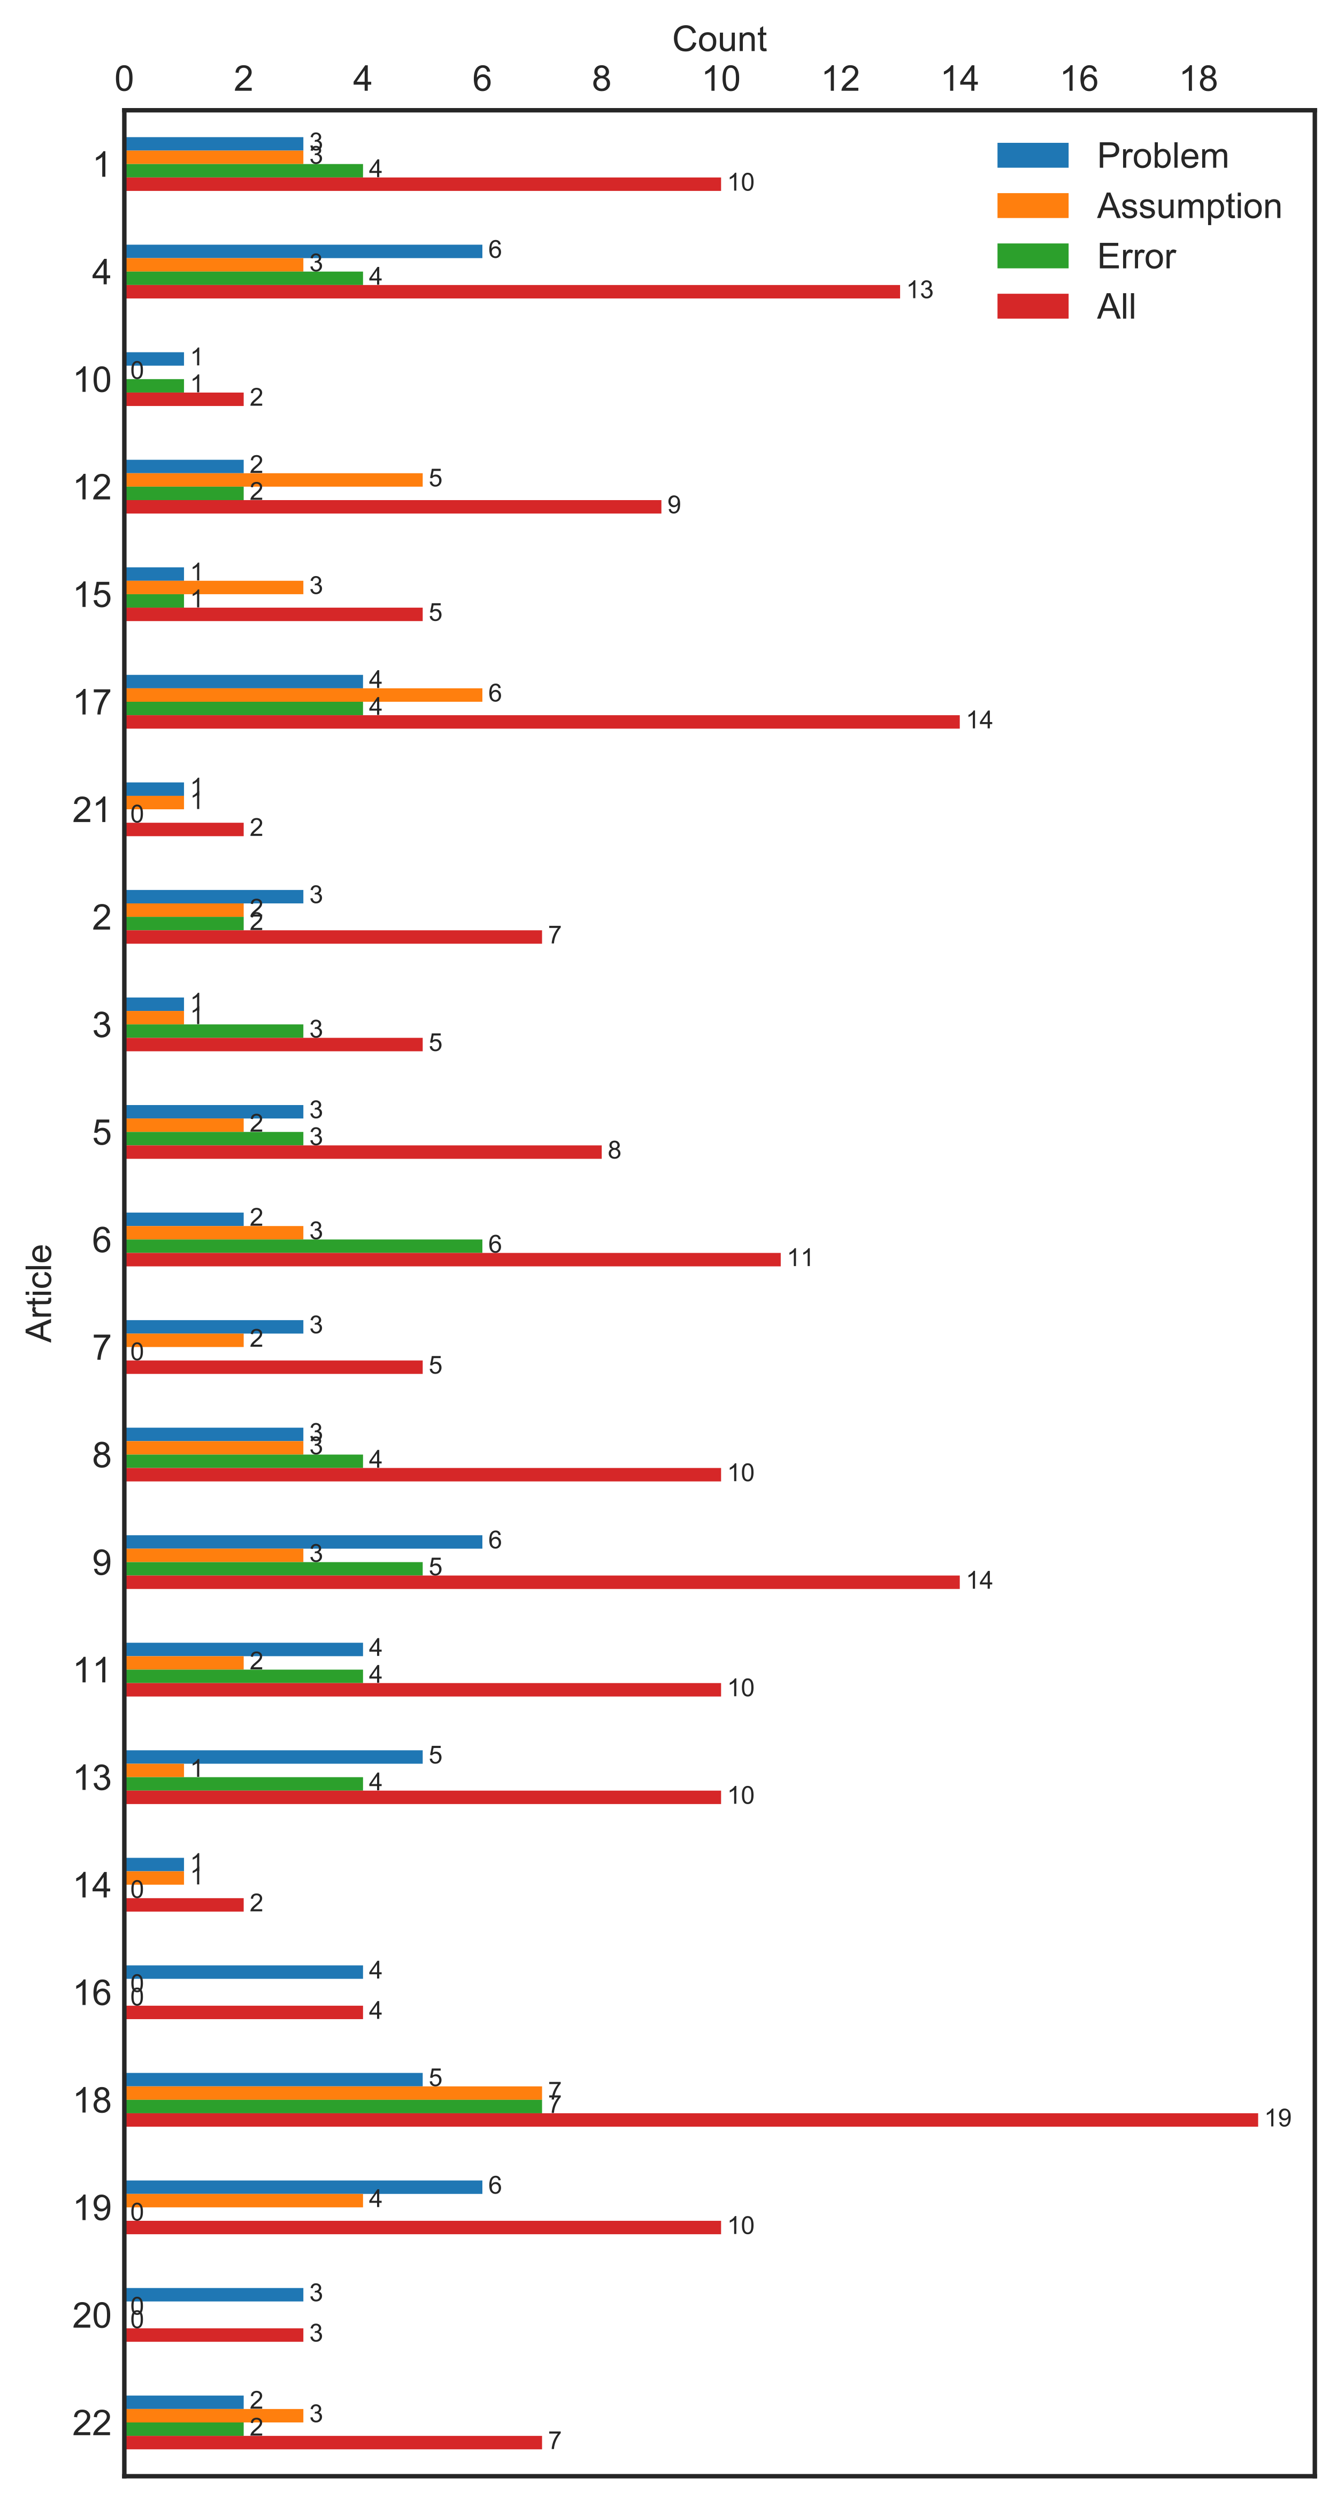 <?xml version="1.0" encoding="utf-8" standalone="no"?>
<!DOCTYPE svg PUBLIC "-//W3C//DTD SVG 1.1//EN"
  "http://www.w3.org/Graphics/SVG/1.1/DTD/svg11.dtd">
<!-- Created with matplotlib (http://matplotlib.org/) -->
<svg height="703pt" version="1.1" viewBox="0 0 376 703" width="376pt" xmlns="http://www.w3.org/2000/svg" xmlns:xlink="http://www.w3.org/1999/xlink">
 <defs>
  <style type="text/css">
*{stroke-linecap:butt;stroke-linejoin:round;}
  </style>
 </defs>
 <g id="figure_1">
  <g id="patch_1">
   <path d="M 0 703.483 
L 376.967 703.483 
L 376.967 0 
L 0 0 
z
" style="fill:#ffffff;"/>
  </g>
  <g id="axes_1">
   <g id="patch_2">
    <path d="M 34.967 696.283 
L 369.767 696.283 
L 369.767 31.003 
L 34.967 31.003 
z
" style="fill:#ffffff;"/>
   </g>
   <g id="matplotlib.axis_1">
    <g id="xtick_1">
     <g id="line2d_1"/>
     <g id="text_1">
      <!-- 0 -->
      <defs>
       <path d="M 4.156 35.297 
Q 4.156 48 6.766 55.734 
Q 9.375 63.484 14.516 67.672 
Q 19.672 71.875 27.484 71.875 
Q 33.25 71.875 37.594 69.547 
Q 41.938 67.234 44.766 62.859 
Q 47.609 58.5 49.219 52.219 
Q 50.828 45.953 50.828 35.297 
Q 50.828 22.703 48.234 14.969 
Q 45.656 7.234 40.5 3 
Q 35.359 -1.219 27.484 -1.219 
Q 17.141 -1.219 11.234 6.203 
Q 4.156 15.141 4.156 35.297 
z
M 13.188 35.297 
Q 13.188 17.672 17.312 11.828 
Q 21.438 6 27.484 6 
Q 33.547 6 37.672 11.859 
Q 41.797 17.719 41.797 35.297 
Q 41.797 52.984 37.672 58.781 
Q 33.547 64.594 27.391 64.594 
Q 21.344 64.594 17.719 59.469 
Q 13.188 52.938 13.188 35.297 
z
" id="ArialMT-30"/>
      </defs>
      <g style="fill:#262626;" transform="translate(32.187 25.516)scale(0.1 -0.1)">
       <use xlink:href="#ArialMT-30"/>
      </g>
     </g>
    </g>
    <g id="xtick_2">
     <g id="line2d_2"/>
     <g id="text_2">
      <!-- 2 -->
      <defs>
       <path d="M 50.344 8.453 
L 50.344 0 
L 3.031 0 
Q 2.938 3.172 4.047 6.109 
Q 5.859 10.938 9.828 15.625 
Q 13.812 20.312 21.344 26.469 
Q 33.016 36.031 37.109 41.625 
Q 41.219 47.219 41.219 52.203 
Q 41.219 57.422 37.469 61 
Q 33.734 64.594 27.734 64.594 
Q 21.391 64.594 17.578 60.781 
Q 13.766 56.984 13.719 50.25 
L 4.688 51.172 
Q 5.609 61.281 11.656 66.578 
Q 17.719 71.875 27.938 71.875 
Q 38.234 71.875 44.234 66.156 
Q 50.25 60.453 50.25 52 
Q 50.25 47.703 48.484 43.547 
Q 46.734 39.406 42.656 34.812 
Q 38.578 30.219 29.109 22.219 
Q 21.188 15.578 18.938 13.203 
Q 16.703 10.844 15.234 8.453 
z
" id="ArialMT-32"/>
      </defs>
      <g style="fill:#262626;" transform="translate(65.751 25.516)scale(0.1 -0.1)">
       <use xlink:href="#ArialMT-32"/>
      </g>
     </g>
    </g>
    <g id="xtick_3">
     <g id="line2d_3"/>
     <g id="text_3">
      <!-- 4 -->
      <defs>
       <path d="M 32.328 0 
L 32.328 17.141 
L 1.266 17.141 
L 1.266 25.203 
L 33.938 71.578 
L 41.109 71.578 
L 41.109 25.203 
L 50.781 25.203 
L 50.781 17.141 
L 41.109 17.141 
L 41.109 0 
z
M 32.328 25.203 
L 32.328 57.469 
L 9.906 25.203 
z
" id="ArialMT-34"/>
      </defs>
      <g style="fill:#262626;" transform="translate(99.315 25.516)scale(0.1 -0.1)">
       <use xlink:href="#ArialMT-34"/>
      </g>
     </g>
    </g>
    <g id="xtick_4">
     <g id="line2d_4"/>
     <g id="text_4">
      <!-- 6 -->
      <defs>
       <path d="M 49.75 54.047 
L 41.016 53.375 
Q 39.844 58.547 37.703 60.891 
Q 34.125 64.656 28.906 64.656 
Q 24.703 64.656 21.531 62.312 
Q 17.391 59.281 14.984 53.469 
Q 12.594 47.656 12.5 36.922 
Q 15.672 41.75 20.266 44.094 
Q 24.859 46.438 29.891 46.438 
Q 38.672 46.438 44.844 39.969 
Q 51.031 33.5 51.031 23.25 
Q 51.031 16.5 48.125 10.719 
Q 45.219 4.938 40.141 1.859 
Q 35.062 -1.219 28.609 -1.219 
Q 17.625 -1.219 10.688 6.859 
Q 3.766 14.938 3.766 33.5 
Q 3.766 54.25 11.422 63.672 
Q 18.109 71.875 29.438 71.875 
Q 37.891 71.875 43.281 67.141 
Q 48.688 62.406 49.75 54.047 
z
M 13.875 23.188 
Q 13.875 18.656 15.797 14.5 
Q 17.719 10.359 21.188 8.172 
Q 24.656 6 28.469 6 
Q 34.031 6 38.031 10.484 
Q 42.047 14.984 42.047 22.703 
Q 42.047 30.125 38.078 34.391 
Q 34.125 38.672 28.125 38.672 
Q 22.172 38.672 18.016 34.391 
Q 13.875 30.125 13.875 23.188 
z
" id="ArialMT-36"/>
      </defs>
      <g style="fill:#262626;" transform="translate(132.878 25.516)scale(0.1 -0.1)">
       <use xlink:href="#ArialMT-36"/>
      </g>
     </g>
    </g>
    <g id="xtick_5">
     <g id="line2d_5"/>
     <g id="text_5">
      <!-- 8 -->
      <defs>
       <path d="M 17.672 38.812 
Q 12.203 40.828 9.562 44.531 
Q 6.938 48.25 6.938 53.422 
Q 6.938 61.234 12.547 66.547 
Q 18.172 71.875 27.484 71.875 
Q 36.859 71.875 42.578 66.422 
Q 48.297 60.984 48.297 53.172 
Q 48.297 48.188 45.672 44.5 
Q 43.062 40.828 37.75 38.812 
Q 44.344 36.672 47.781 31.875 
Q 51.219 27.094 51.219 20.453 
Q 51.219 11.281 44.719 5.031 
Q 38.234 -1.219 27.641 -1.219 
Q 17.047 -1.219 10.547 5.047 
Q 4.047 11.328 4.047 20.703 
Q 4.047 27.688 7.594 32.391 
Q 11.141 37.109 17.672 38.812 
z
M 15.922 53.719 
Q 15.922 48.641 19.188 45.406 
Q 22.469 42.188 27.688 42.188 
Q 32.766 42.188 36.016 45.375 
Q 39.266 48.578 39.266 53.219 
Q 39.266 58.062 35.906 61.359 
Q 32.562 64.656 27.594 64.656 
Q 22.562 64.656 19.234 61.422 
Q 15.922 58.203 15.922 53.719 
z
M 13.094 20.656 
Q 13.094 16.891 14.875 13.375 
Q 16.656 9.859 20.172 7.922 
Q 23.688 6 27.734 6 
Q 34.031 6 38.125 10.047 
Q 42.234 14.109 42.234 20.359 
Q 42.234 26.703 38.016 30.859 
Q 33.797 35.016 27.438 35.016 
Q 21.234 35.016 17.156 30.906 
Q 13.094 26.812 13.094 20.656 
z
" id="ArialMT-38"/>
      </defs>
      <g style="fill:#262626;" transform="translate(166.442 25.516)scale(0.1 -0.1)">
       <use xlink:href="#ArialMT-38"/>
      </g>
     </g>
    </g>
    <g id="xtick_6">
     <g id="line2d_6"/>
     <g id="text_6">
      <!-- 10 -->
      <defs>
       <path d="M 37.25 0 
L 28.469 0 
L 28.469 56 
Q 25.297 52.984 20.141 49.953 
Q 14.984 46.922 10.891 45.406 
L 10.891 53.906 
Q 18.266 57.375 23.781 62.297 
Q 29.297 67.234 31.594 71.875 
L 37.25 71.875 
z
" id="ArialMT-31"/>
      </defs>
      <g style="fill:#262626;" transform="translate(197.226 25.516)scale(0.1 -0.1)">
       <use xlink:href="#ArialMT-31"/>
       <use x="55.615" xlink:href="#ArialMT-30"/>
      </g>
     </g>
    </g>
    <g id="xtick_7">
     <g id="line2d_7"/>
     <g id="text_7">
      <!-- 12 -->
      <g style="fill:#262626;" transform="translate(230.79 25.516)scale(0.1 -0.1)">
       <use xlink:href="#ArialMT-31"/>
       <use x="55.615" xlink:href="#ArialMT-32"/>
      </g>
     </g>
    </g>
    <g id="xtick_8">
     <g id="line2d_8"/>
     <g id="text_8">
      <!-- 14 -->
      <g style="fill:#262626;" transform="translate(264.354 25.516)scale(0.1 -0.1)">
       <use xlink:href="#ArialMT-31"/>
       <use x="55.615" xlink:href="#ArialMT-34"/>
      </g>
     </g>
    </g>
    <g id="xtick_9">
     <g id="line2d_9"/>
     <g id="text_9">
      <!-- 16 -->
      <g style="fill:#262626;" transform="translate(297.918 25.516)scale(0.1 -0.1)">
       <use xlink:href="#ArialMT-31"/>
       <use x="55.615" xlink:href="#ArialMT-36"/>
      </g>
     </g>
    </g>
    <g id="xtick_10">
     <g id="line2d_10"/>
     <g id="text_10">
      <!-- 18 -->
      <g style="fill:#262626;" transform="translate(331.481 25.516)scale(0.1 -0.1)">
       <use xlink:href="#ArialMT-31"/>
       <use x="55.615" xlink:href="#ArialMT-38"/>
      </g>
     </g>
    </g>
    <g id="text_11">
     <!-- Count -->
     <defs>
      <path d="M 58.797 25.094 
L 68.266 22.703 
Q 65.281 11.031 57.547 4.906 
Q 49.812 -1.219 38.625 -1.219 
Q 27.047 -1.219 19.797 3.484 
Q 12.547 8.203 8.766 17.141 
Q 4.984 26.078 4.984 36.328 
Q 4.984 47.516 9.25 55.828 
Q 13.531 64.156 21.406 68.469 
Q 29.297 72.797 38.766 72.797 
Q 49.516 72.797 56.828 67.328 
Q 64.156 61.859 67.047 51.953 
L 57.719 49.75 
Q 55.219 57.562 50.484 61.125 
Q 45.75 64.703 38.578 64.703 
Q 30.328 64.703 24.781 60.734 
Q 19.234 56.781 16.984 50.109 
Q 14.75 43.453 14.75 36.375 
Q 14.75 27.25 17.406 20.438 
Q 20.062 13.625 25.672 10.25 
Q 31.297 6.891 37.844 6.891 
Q 45.797 6.891 51.312 11.469 
Q 56.844 16.062 58.797 25.094 
z
" id="ArialMT-43"/>
      <path d="M 3.328 25.922 
Q 3.328 40.328 11.328 47.266 
Q 18.016 53.031 27.641 53.031 
Q 38.328 53.031 45.109 46.016 
Q 51.906 39.016 51.906 26.656 
Q 51.906 16.656 48.906 10.906 
Q 45.906 5.172 40.156 2 
Q 34.422 -1.172 27.641 -1.172 
Q 16.75 -1.172 10.031 5.812 
Q 3.328 12.797 3.328 25.922 
z
M 12.359 25.922 
Q 12.359 15.969 16.703 11.016 
Q 21.047 6.062 27.641 6.062 
Q 34.188 6.062 38.531 11.031 
Q 42.875 16.016 42.875 26.219 
Q 42.875 35.844 38.5 40.797 
Q 34.125 45.75 27.641 45.75 
Q 21.047 45.75 16.703 40.812 
Q 12.359 35.891 12.359 25.922 
z
" id="ArialMT-6f"/>
      <path d="M 40.578 0 
L 40.578 7.625 
Q 34.516 -1.172 24.125 -1.172 
Q 19.531 -1.172 15.547 0.578 
Q 11.578 2.344 9.641 5 
Q 7.719 7.672 6.938 11.531 
Q 6.391 14.109 6.391 19.734 
L 6.391 51.859 
L 15.188 51.859 
L 15.188 23.094 
Q 15.188 16.219 15.719 13.812 
Q 16.547 10.359 19.234 8.375 
Q 21.922 6.391 25.875 6.391 
Q 29.828 6.391 33.297 8.422 
Q 36.766 10.453 38.203 13.938 
Q 39.656 17.438 39.656 24.078 
L 39.656 51.859 
L 48.438 51.859 
L 48.438 0 
z
" id="ArialMT-75"/>
      <path d="M 6.594 0 
L 6.594 51.859 
L 14.5 51.859 
L 14.5 44.484 
Q 20.219 53.031 31 53.031 
Q 35.688 53.031 39.625 51.344 
Q 43.562 49.656 45.516 46.922 
Q 47.469 44.188 48.25 40.438 
Q 48.734 37.984 48.734 31.891 
L 48.734 0 
L 39.938 0 
L 39.938 31.547 
Q 39.938 36.922 38.906 39.578 
Q 37.891 42.234 35.281 43.812 
Q 32.672 45.406 29.156 45.406 
Q 23.531 45.406 19.453 41.844 
Q 15.375 38.281 15.375 28.328 
L 15.375 0 
z
" id="ArialMT-6e"/>
      <path d="M 25.781 7.859 
L 27.047 0.094 
Q 23.344 -0.688 20.406 -0.688 
Q 15.625 -0.688 12.984 0.828 
Q 10.359 2.344 9.281 4.812 
Q 8.203 7.281 8.203 15.188 
L 8.203 45.016 
L 1.766 45.016 
L 1.766 51.859 
L 8.203 51.859 
L 8.203 64.703 
L 16.938 69.969 
L 16.938 51.859 
L 25.781 51.859 
L 25.781 45.016 
L 16.938 45.016 
L 16.938 14.703 
Q 16.938 10.938 17.406 9.859 
Q 17.875 8.797 18.922 8.156 
Q 19.969 7.516 21.922 7.516 
Q 23.391 7.516 25.781 7.859 
z
" id="ArialMT-74"/>
     </defs>
     <g style="fill:#262626;" transform="translate(189.026 14.358)scale(0.1 -0.1)">
      <use xlink:href="#ArialMT-43"/>
      <use x="72.217" xlink:href="#ArialMT-6f"/>
      <use x="127.832" xlink:href="#ArialMT-75"/>
      <use x="183.447" xlink:href="#ArialMT-6e"/>
      <use x="239.062" xlink:href="#ArialMT-74"/>
     </g>
    </g>
   </g>
   <g id="matplotlib.axis_2">
    <g id="ytick_1">
     <g id="line2d_11"/>
     <g id="text_12">
      <!-- 1 -->
      <g style="fill:#262626;" transform="translate(25.906 49.702)scale(0.1 -0.1)">
       <use xlink:href="#ArialMT-31"/>
      </g>
     </g>
    </g>
    <g id="ytick_2">
     <g id="line2d_12"/>
     <g id="text_13">
      <!-- 4 -->
      <g style="fill:#262626;" transform="translate(25.906 79.942)scale(0.1 -0.1)">
       <use xlink:href="#ArialMT-34"/>
      </g>
     </g>
    </g>
    <g id="ytick_3">
     <g id="line2d_13"/>
     <g id="text_14">
      <!-- 10 -->
      <g style="fill:#262626;" transform="translate(20.345 110.182)scale(0.1 -0.1)">
       <use xlink:href="#ArialMT-31"/>
       <use x="55.615" xlink:href="#ArialMT-30"/>
      </g>
     </g>
    </g>
    <g id="ytick_4">
     <g id="line2d_14"/>
     <g id="text_15">
      <!-- 12 -->
      <g style="fill:#262626;" transform="translate(20.345 140.422)scale(0.1 -0.1)">
       <use xlink:href="#ArialMT-31"/>
       <use x="55.615" xlink:href="#ArialMT-32"/>
      </g>
     </g>
    </g>
    <g id="ytick_5">
     <g id="line2d_15"/>
     <g id="text_16">
      <!-- 15 -->
      <defs>
       <path d="M 4.156 18.75 
L 13.375 19.531 
Q 14.406 12.797 18.141 9.391 
Q 21.875 6 27.156 6 
Q 33.5 6 37.891 10.781 
Q 42.281 15.578 42.281 23.484 
Q 42.281 31 38.062 35.344 
Q 33.844 39.703 27 39.703 
Q 22.75 39.703 19.328 37.766 
Q 15.922 35.844 13.969 32.766 
L 5.719 33.844 
L 12.641 70.609 
L 48.25 70.609 
L 48.25 62.203 
L 19.672 62.203 
L 15.828 42.969 
Q 22.266 47.469 29.344 47.469 
Q 38.719 47.469 45.156 40.969 
Q 51.609 34.469 51.609 24.266 
Q 51.609 14.547 45.953 7.469 
Q 39.062 -1.219 27.156 -1.219 
Q 17.391 -1.219 11.203 4.25 
Q 5.031 9.719 4.156 18.75 
z
" id="ArialMT-35"/>
      </defs>
      <g style="fill:#262626;" transform="translate(20.345 170.662)scale(0.1 -0.1)">
       <use xlink:href="#ArialMT-31"/>
       <use x="55.615" xlink:href="#ArialMT-35"/>
      </g>
     </g>
    </g>
    <g id="ytick_6">
     <g id="line2d_16"/>
     <g id="text_17">
      <!-- 17 -->
      <defs>
       <path d="M 4.734 62.203 
L 4.734 70.656 
L 51.078 70.656 
L 51.078 63.812 
Q 44.234 56.547 37.516 44.484 
Q 30.812 32.422 27.156 19.672 
Q 24.516 10.688 23.781 0 
L 14.75 0 
Q 14.891 8.453 18.062 20.406 
Q 21.234 32.375 27.172 43.484 
Q 33.109 54.594 39.797 62.203 
z
" id="ArialMT-37"/>
      </defs>
      <g style="fill:#262626;" transform="translate(20.345 200.902)scale(0.1 -0.1)">
       <use xlink:href="#ArialMT-31"/>
       <use x="55.615" xlink:href="#ArialMT-37"/>
      </g>
     </g>
    </g>
    <g id="ytick_7">
     <g id="line2d_17"/>
     <g id="text_18">
      <!-- 21 -->
      <g style="fill:#262626;" transform="translate(20.345 231.142)scale(0.1 -0.1)">
       <use xlink:href="#ArialMT-32"/>
       <use x="55.615" xlink:href="#ArialMT-31"/>
      </g>
     </g>
    </g>
    <g id="ytick_8">
     <g id="line2d_18"/>
     <g id="text_19">
      <!-- 2 -->
      <g style="fill:#262626;" transform="translate(25.906 261.382)scale(0.1 -0.1)">
       <use xlink:href="#ArialMT-32"/>
      </g>
     </g>
    </g>
    <g id="ytick_9">
     <g id="line2d_19"/>
     <g id="text_20">
      <!-- 3 -->
      <defs>
       <path d="M 4.203 18.891 
L 12.984 20.062 
Q 14.5 12.594 18.141 9.297 
Q 21.781 6 27 6 
Q 33.203 6 37.469 10.297 
Q 41.75 14.594 41.75 20.953 
Q 41.75 27 37.797 30.922 
Q 33.844 34.859 27.734 34.859 
Q 25.25 34.859 21.531 33.891 
L 22.516 41.609 
Q 23.391 41.5 23.922 41.5 
Q 29.547 41.5 34.031 44.422 
Q 38.531 47.359 38.531 53.469 
Q 38.531 58.297 35.25 61.469 
Q 31.984 64.656 26.812 64.656 
Q 21.688 64.656 18.266 61.422 
Q 14.844 58.203 13.875 51.766 
L 5.078 53.328 
Q 6.688 62.156 12.391 67.016 
Q 18.109 71.875 26.609 71.875 
Q 32.469 71.875 37.391 69.359 
Q 42.328 66.844 44.938 62.5 
Q 47.562 58.156 47.562 53.266 
Q 47.562 48.641 45.062 44.828 
Q 42.578 41.016 37.703 38.766 
Q 44.047 37.312 47.562 32.688 
Q 51.078 28.078 51.078 21.141 
Q 51.078 11.766 44.234 5.25 
Q 37.406 -1.266 26.953 -1.266 
Q 17.531 -1.266 11.297 4.344 
Q 5.078 9.969 4.203 18.891 
z
" id="ArialMT-33"/>
      </defs>
      <g style="fill:#262626;" transform="translate(25.906 291.622)scale(0.1 -0.1)">
       <use xlink:href="#ArialMT-33"/>
      </g>
     </g>
    </g>
    <g id="ytick_10">
     <g id="line2d_20"/>
     <g id="text_21">
      <!-- 5 -->
      <g style="fill:#262626;" transform="translate(25.906 321.862)scale(0.1 -0.1)">
       <use xlink:href="#ArialMT-35"/>
      </g>
     </g>
    </g>
    <g id="ytick_11">
     <g id="line2d_21"/>
     <g id="text_22">
      <!-- 6 -->
      <g style="fill:#262626;" transform="translate(25.906 352.102)scale(0.1 -0.1)">
       <use xlink:href="#ArialMT-36"/>
      </g>
     </g>
    </g>
    <g id="ytick_12">
     <g id="line2d_22"/>
     <g id="text_23">
      <!-- 7 -->
      <g style="fill:#262626;" transform="translate(25.906 382.342)scale(0.1 -0.1)">
       <use xlink:href="#ArialMT-37"/>
      </g>
     </g>
    </g>
    <g id="ytick_13">
     <g id="line2d_23"/>
     <g id="text_24">
      <!-- 8 -->
      <g style="fill:#262626;" transform="translate(25.906 412.582)scale(0.1 -0.1)">
       <use xlink:href="#ArialMT-38"/>
      </g>
     </g>
    </g>
    <g id="ytick_14">
     <g id="line2d_24"/>
     <g id="text_25">
      <!-- 9 -->
      <defs>
       <path d="M 5.469 16.547 
L 13.922 17.328 
Q 14.984 11.375 18.016 8.688 
Q 21.047 6 25.781 6 
Q 29.828 6 32.875 7.859 
Q 35.938 9.719 37.891 12.812 
Q 39.844 15.922 41.156 21.188 
Q 42.484 26.469 42.484 31.938 
Q 42.484 32.516 42.438 33.688 
Q 39.797 29.5 35.234 26.875 
Q 30.672 24.266 25.344 24.266 
Q 16.453 24.266 10.297 30.703 
Q 4.156 37.156 4.156 47.703 
Q 4.156 58.594 10.578 65.234 
Q 17 71.875 26.656 71.875 
Q 33.641 71.875 39.422 68.109 
Q 45.219 64.359 48.219 57.391 
Q 51.219 50.438 51.219 37.25 
Q 51.219 23.531 48.234 15.406 
Q 45.266 7.281 39.375 3.031 
Q 33.5 -1.219 25.594 -1.219 
Q 17.188 -1.219 11.859 3.438 
Q 6.547 8.109 5.469 16.547 
z
M 41.453 48.141 
Q 41.453 55.719 37.422 60.156 
Q 33.406 64.594 27.734 64.594 
Q 21.875 64.594 17.531 59.812 
Q 13.188 55.031 13.188 47.406 
Q 13.188 40.578 17.312 36.297 
Q 21.438 32.031 27.484 32.031 
Q 33.594 32.031 37.516 36.297 
Q 41.453 40.578 41.453 48.141 
z
" id="ArialMT-39"/>
      </defs>
      <g style="fill:#262626;" transform="translate(25.906 442.822)scale(0.1 -0.1)">
       <use xlink:href="#ArialMT-39"/>
      </g>
     </g>
    </g>
    <g id="ytick_15">
     <g id="line2d_25"/>
     <g id="text_26">
      <!-- 11 -->
      <g style="fill:#262626;" transform="translate(20.356 473.062)scale(0.1 -0.1)">
       <use xlink:href="#ArialMT-31"/>
       <use x="55.506" xlink:href="#ArialMT-31"/>
      </g>
     </g>
    </g>
    <g id="ytick_16">
     <g id="line2d_26"/>
     <g id="text_27">
      <!-- 13 -->
      <g style="fill:#262626;" transform="translate(20.345 503.302)scale(0.1 -0.1)">
       <use xlink:href="#ArialMT-31"/>
       <use x="55.615" xlink:href="#ArialMT-33"/>
      </g>
     </g>
    </g>
    <g id="ytick_17">
     <g id="line2d_27"/>
     <g id="text_28">
      <!-- 14 -->
      <g style="fill:#262626;" transform="translate(20.345 533.542)scale(0.1 -0.1)">
       <use xlink:href="#ArialMT-31"/>
       <use x="55.615" xlink:href="#ArialMT-34"/>
      </g>
     </g>
    </g>
    <g id="ytick_18">
     <g id="line2d_28"/>
     <g id="text_29">
      <!-- 16 -->
      <g style="fill:#262626;" transform="translate(20.345 563.782)scale(0.1 -0.1)">
       <use xlink:href="#ArialMT-31"/>
       <use x="55.615" xlink:href="#ArialMT-36"/>
      </g>
     </g>
    </g>
    <g id="ytick_19">
     <g id="line2d_29"/>
     <g id="text_30">
      <!-- 18 -->
      <g style="fill:#262626;" transform="translate(20.345 594.022)scale(0.1 -0.1)">
       <use xlink:href="#ArialMT-31"/>
       <use x="55.615" xlink:href="#ArialMT-38"/>
      </g>
     </g>
    </g>
    <g id="ytick_20">
     <g id="line2d_30"/>
     <g id="text_31">
      <!-- 19 -->
      <g style="fill:#262626;" transform="translate(20.345 624.262)scale(0.1 -0.1)">
       <use xlink:href="#ArialMT-31"/>
       <use x="55.615" xlink:href="#ArialMT-39"/>
      </g>
     </g>
    </g>
    <g id="ytick_21">
     <g id="line2d_31"/>
     <g id="text_32">
      <!-- 20 -->
      <g style="fill:#262626;" transform="translate(20.345 654.502)scale(0.1 -0.1)">
       <use xlink:href="#ArialMT-32"/>
       <use x="55.615" xlink:href="#ArialMT-30"/>
      </g>
     </g>
    </g>
    <g id="ytick_22">
     <g id="line2d_32"/>
     <g id="text_33">
      <!-- 22 -->
      <g style="fill:#262626;" transform="translate(20.345 684.742)scale(0.1 -0.1)">
       <use xlink:href="#ArialMT-32"/>
       <use x="55.615" xlink:href="#ArialMT-32"/>
      </g>
     </g>
    </g>
    <g id="text_34">
     <!-- Article -->
     <defs>
      <path d="M -0.141 0 
L 27.344 71.578 
L 37.547 71.578 
L 66.844 0 
L 56.062 0 
L 47.703 21.688 
L 17.781 21.688 
L 9.906 0 
z
M 20.516 29.391 
L 44.781 29.391 
L 37.312 49.219 
Q 33.891 58.25 32.234 64.062 
Q 30.859 57.172 28.375 50.391 
z
" id="ArialMT-41"/>
      <path d="M 6.5 0 
L 6.5 51.859 
L 14.406 51.859 
L 14.406 44 
Q 17.438 49.516 20 51.266 
Q 22.562 53.031 25.641 53.031 
Q 30.078 53.031 34.672 50.203 
L 31.641 42.047 
Q 28.422 43.953 25.203 43.953 
Q 22.312 43.953 20.016 42.219 
Q 17.719 40.484 16.75 37.406 
Q 15.281 32.719 15.281 27.156 
L 15.281 0 
z
" id="ArialMT-72"/>
      <path d="M 6.641 61.469 
L 6.641 71.578 
L 15.438 71.578 
L 15.438 61.469 
z
M 6.641 0 
L 6.641 51.859 
L 15.438 51.859 
L 15.438 0 
z
" id="ArialMT-69"/>
      <path d="M 40.438 19 
L 49.078 17.875 
Q 47.656 8.938 41.812 3.875 
Q 35.984 -1.172 27.484 -1.172 
Q 16.844 -1.172 10.375 5.781 
Q 3.906 12.75 3.906 25.734 
Q 3.906 34.125 6.688 40.422 
Q 9.469 46.734 15.156 49.875 
Q 20.844 53.031 27.547 53.031 
Q 35.984 53.031 41.359 48.75 
Q 46.734 44.484 48.25 36.625 
L 39.703 35.297 
Q 38.484 40.531 35.375 43.156 
Q 32.281 45.797 27.875 45.797 
Q 21.234 45.797 17.078 41.031 
Q 12.938 36.281 12.938 25.984 
Q 12.938 15.531 16.938 10.797 
Q 20.953 6.062 27.391 6.062 
Q 32.562 6.062 36.031 9.234 
Q 39.5 12.406 40.438 19 
z
" id="ArialMT-63"/>
      <path d="M 6.391 0 
L 6.391 71.578 
L 15.188 71.578 
L 15.188 0 
z
" id="ArialMT-6c"/>
      <path d="M 42.094 16.703 
L 51.172 15.578 
Q 49.031 7.625 43.219 3.219 
Q 37.406 -1.172 28.375 -1.172 
Q 17 -1.172 10.328 5.828 
Q 3.656 12.844 3.656 25.484 
Q 3.656 38.578 10.391 45.797 
Q 17.141 53.031 27.875 53.031 
Q 38.281 53.031 44.875 45.953 
Q 51.469 38.875 51.469 26.031 
Q 51.469 25.25 51.422 23.688 
L 12.75 23.688 
Q 13.234 15.141 17.578 10.594 
Q 21.922 6.062 28.422 6.062 
Q 33.25 6.062 36.672 8.594 
Q 40.094 11.141 42.094 16.703 
z
M 13.234 30.906 
L 42.188 30.906 
Q 41.609 37.453 38.875 40.719 
Q 34.672 45.797 27.984 45.797 
Q 21.922 45.797 17.797 41.75 
Q 13.672 37.703 13.234 30.906 
z
" id="ArialMT-65"/>
     </defs>
     <g style="fill:#262626;" transform="translate(14.358 377.535)rotate(-90)scale(0.1 -0.1)">
      <use xlink:href="#ArialMT-41"/>
      <use x="66.699" xlink:href="#ArialMT-72"/>
      <use x="100" xlink:href="#ArialMT-74"/>
      <use x="127.783" xlink:href="#ArialMT-69"/>
      <use x="150" xlink:href="#ArialMT-63"/>
      <use x="200" xlink:href="#ArialMT-6c"/>
      <use x="222.217" xlink:href="#ArialMT-65"/>
     </g>
    </g>
   </g>
   <g id="patch_3">
    <path clip-path="url(#p211ee83c76)" d="M 34.967 38.563 
L 85.313 38.563 
L 85.313 42.343 
L 34.967 42.343 
z
" style="fill:#1f77b4;"/>
   </g>
   <g id="patch_4">
    <path clip-path="url(#p211ee83c76)" d="M 34.967 68.803 
L 135.659 68.803 
L 135.659 72.583 
L 34.967 72.583 
z
" style="fill:#1f77b4;"/>
   </g>
   <g id="patch_5">
    <path clip-path="url(#p211ee83c76)" d="M 34.967 99.043 
L 51.749 99.043 
L 51.749 102.823 
L 34.967 102.823 
z
" style="fill:#1f77b4;"/>
   </g>
   <g id="patch_6">
    <path clip-path="url(#p211ee83c76)" d="M 34.967 129.283 
L 68.531 129.283 
L 68.531 133.063 
L 34.967 133.063 
z
" style="fill:#1f77b4;"/>
   </g>
   <g id="patch_7">
    <path clip-path="url(#p211ee83c76)" d="M 34.967 159.523 
L 51.749 159.523 
L 51.749 163.303 
L 34.967 163.303 
z
" style="fill:#1f77b4;"/>
   </g>
   <g id="patch_8">
    <path clip-path="url(#p211ee83c76)" d="M 34.967 189.763 
L 102.095 189.763 
L 102.095 193.543 
L 34.967 193.543 
z
" style="fill:#1f77b4;"/>
   </g>
   <g id="patch_9">
    <path clip-path="url(#p211ee83c76)" d="M 34.967 220.003 
L 51.749 220.003 
L 51.749 223.783 
L 34.967 223.783 
z
" style="fill:#1f77b4;"/>
   </g>
   <g id="patch_10">
    <path clip-path="url(#p211ee83c76)" d="M 34.967 250.243 
L 85.313 250.243 
L 85.313 254.023 
L 34.967 254.023 
z
" style="fill:#1f77b4;"/>
   </g>
   <g id="patch_11">
    <path clip-path="url(#p211ee83c76)" d="M 34.967 280.483 
L 51.749 280.483 
L 51.749 284.263 
L 34.967 284.263 
z
" style="fill:#1f77b4;"/>
   </g>
   <g id="patch_12">
    <path clip-path="url(#p211ee83c76)" d="M 34.967 310.723 
L 85.313 310.723 
L 85.313 314.503 
L 34.967 314.503 
z
" style="fill:#1f77b4;"/>
   </g>
   <g id="patch_13">
    <path clip-path="url(#p211ee83c76)" d="M 34.967 340.963 
L 68.531 340.963 
L 68.531 344.743 
L 34.967 344.743 
z
" style="fill:#1f77b4;"/>
   </g>
   <g id="patch_14">
    <path clip-path="url(#p211ee83c76)" d="M 34.967 371.203 
L 85.313 371.203 
L 85.313 374.983 
L 34.967 374.983 
z
" style="fill:#1f77b4;"/>
   </g>
   <g id="patch_15">
    <path clip-path="url(#p211ee83c76)" d="M 34.967 401.443 
L 85.313 401.443 
L 85.313 405.223 
L 34.967 405.223 
z
" style="fill:#1f77b4;"/>
   </g>
   <g id="patch_16">
    <path clip-path="url(#p211ee83c76)" d="M 34.967 431.683 
L 135.659 431.683 
L 135.659 435.463 
L 34.967 435.463 
z
" style="fill:#1f77b4;"/>
   </g>
   <g id="patch_17">
    <path clip-path="url(#p211ee83c76)" d="M 34.967 461.923 
L 102.095 461.923 
L 102.095 465.703 
L 34.967 465.703 
z
" style="fill:#1f77b4;"/>
   </g>
   <g id="patch_18">
    <path clip-path="url(#p211ee83c76)" d="M 34.967 492.163 
L 118.877 492.163 
L 118.877 495.943 
L 34.967 495.943 
z
" style="fill:#1f77b4;"/>
   </g>
   <g id="patch_19">
    <path clip-path="url(#p211ee83c76)" d="M 34.967 522.403 
L 51.749 522.403 
L 51.749 526.183 
L 34.967 526.183 
z
" style="fill:#1f77b4;"/>
   </g>
   <g id="patch_20">
    <path clip-path="url(#p211ee83c76)" d="M 34.967 552.643 
L 102.095 552.643 
L 102.095 556.423 
L 34.967 556.423 
z
" style="fill:#1f77b4;"/>
   </g>
   <g id="patch_21">
    <path clip-path="url(#p211ee83c76)" d="M 34.967 582.883 
L 118.877 582.883 
L 118.877 586.663 
L 34.967 586.663 
z
" style="fill:#1f77b4;"/>
   </g>
   <g id="patch_22">
    <path clip-path="url(#p211ee83c76)" d="M 34.967 613.123 
L 135.659 613.123 
L 135.659 616.903 
L 34.967 616.903 
z
" style="fill:#1f77b4;"/>
   </g>
   <g id="patch_23">
    <path clip-path="url(#p211ee83c76)" d="M 34.967 643.363 
L 85.313 643.363 
L 85.313 647.143 
L 34.967 647.143 
z
" style="fill:#1f77b4;"/>
   </g>
   <g id="patch_24">
    <path clip-path="url(#p211ee83c76)" d="M 34.967 673.603 
L 68.531 673.603 
L 68.531 677.383 
L 34.967 677.383 
z
" style="fill:#1f77b4;"/>
   </g>
   <g id="patch_25">
    <path clip-path="url(#p211ee83c76)" d="M 34.967 42.343 
L 85.313 42.343 
L 85.313 46.123 
L 34.967 46.123 
z
" style="fill:#ff7f0e;"/>
   </g>
   <g id="patch_26">
    <path clip-path="url(#p211ee83c76)" d="M 34.967 72.583 
L 85.313 72.583 
L 85.313 76.363 
L 34.967 76.363 
z
" style="fill:#ff7f0e;"/>
   </g>
   <g id="patch_27">
    <path clip-path="url(#p211ee83c76)" d="M 34.967 102.823 
L 34.967 102.823 
L 34.967 106.603 
L 34.967 106.603 
z
" style="fill:#ff7f0e;"/>
   </g>
   <g id="patch_28">
    <path clip-path="url(#p211ee83c76)" d="M 34.967 133.063 
L 118.877 133.063 
L 118.877 136.843 
L 34.967 136.843 
z
" style="fill:#ff7f0e;"/>
   </g>
   <g id="patch_29">
    <path clip-path="url(#p211ee83c76)" d="M 34.967 163.303 
L 85.313 163.303 
L 85.313 167.083 
L 34.967 167.083 
z
" style="fill:#ff7f0e;"/>
   </g>
   <g id="patch_30">
    <path clip-path="url(#p211ee83c76)" d="M 34.967 193.543 
L 135.659 193.543 
L 135.659 197.323 
L 34.967 197.323 
z
" style="fill:#ff7f0e;"/>
   </g>
   <g id="patch_31">
    <path clip-path="url(#p211ee83c76)" d="M 34.967 223.783 
L 51.749 223.783 
L 51.749 227.563 
L 34.967 227.563 
z
" style="fill:#ff7f0e;"/>
   </g>
   <g id="patch_32">
    <path clip-path="url(#p211ee83c76)" d="M 34.967 254.023 
L 68.531 254.023 
L 68.531 257.803 
L 34.967 257.803 
z
" style="fill:#ff7f0e;"/>
   </g>
   <g id="patch_33">
    <path clip-path="url(#p211ee83c76)" d="M 34.967 284.263 
L 51.749 284.263 
L 51.749 288.043 
L 34.967 288.043 
z
" style="fill:#ff7f0e;"/>
   </g>
   <g id="patch_34">
    <path clip-path="url(#p211ee83c76)" d="M 34.967 314.503 
L 68.531 314.503 
L 68.531 318.283 
L 34.967 318.283 
z
" style="fill:#ff7f0e;"/>
   </g>
   <g id="patch_35">
    <path clip-path="url(#p211ee83c76)" d="M 34.967 344.743 
L 85.313 344.743 
L 85.313 348.523 
L 34.967 348.523 
z
" style="fill:#ff7f0e;"/>
   </g>
   <g id="patch_36">
    <path clip-path="url(#p211ee83c76)" d="M 34.967 374.983 
L 68.531 374.983 
L 68.531 378.763 
L 34.967 378.763 
z
" style="fill:#ff7f0e;"/>
   </g>
   <g id="patch_37">
    <path clip-path="url(#p211ee83c76)" d="M 34.967 405.223 
L 85.313 405.223 
L 85.313 409.003 
L 34.967 409.003 
z
" style="fill:#ff7f0e;"/>
   </g>
   <g id="patch_38">
    <path clip-path="url(#p211ee83c76)" d="M 34.967 435.463 
L 85.313 435.463 
L 85.313 439.243 
L 34.967 439.243 
z
" style="fill:#ff7f0e;"/>
   </g>
   <g id="patch_39">
    <path clip-path="url(#p211ee83c76)" d="M 34.967 465.703 
L 68.531 465.703 
L 68.531 469.483 
L 34.967 469.483 
z
" style="fill:#ff7f0e;"/>
   </g>
   <g id="patch_40">
    <path clip-path="url(#p211ee83c76)" d="M 34.967 495.943 
L 51.749 495.943 
L 51.749 499.723 
L 34.967 499.723 
z
" style="fill:#ff7f0e;"/>
   </g>
   <g id="patch_41">
    <path clip-path="url(#p211ee83c76)" d="M 34.967 526.183 
L 51.749 526.183 
L 51.749 529.963 
L 34.967 529.963 
z
" style="fill:#ff7f0e;"/>
   </g>
   <g id="patch_42">
    <path clip-path="url(#p211ee83c76)" d="M 34.967 556.423 
L 34.967 556.423 
L 34.967 560.203 
L 34.967 560.203 
z
" style="fill:#ff7f0e;"/>
   </g>
   <g id="patch_43">
    <path clip-path="url(#p211ee83c76)" d="M 34.967 586.663 
L 152.441 586.663 
L 152.441 590.443 
L 34.967 590.443 
z
" style="fill:#ff7f0e;"/>
   </g>
   <g id="patch_44">
    <path clip-path="url(#p211ee83c76)" d="M 34.967 616.903 
L 102.095 616.903 
L 102.095 620.683 
L 34.967 620.683 
z
" style="fill:#ff7f0e;"/>
   </g>
   <g id="patch_45">
    <path clip-path="url(#p211ee83c76)" d="M 34.967 647.143 
L 34.967 647.143 
L 34.967 650.923 
L 34.967 650.923 
z
" style="fill:#ff7f0e;"/>
   </g>
   <g id="patch_46">
    <path clip-path="url(#p211ee83c76)" d="M 34.967 677.383 
L 85.313 677.383 
L 85.313 681.163 
L 34.967 681.163 
z
" style="fill:#ff7f0e;"/>
   </g>
   <g id="patch_47">
    <path clip-path="url(#p211ee83c76)" d="M 34.967 46.123 
L 102.095 46.123 
L 102.095 49.903 
L 34.967 49.903 
z
" style="fill:#2ca02c;"/>
   </g>
   <g id="patch_48">
    <path clip-path="url(#p211ee83c76)" d="M 34.967 76.363 
L 102.095 76.363 
L 102.095 80.143 
L 34.967 80.143 
z
" style="fill:#2ca02c;"/>
   </g>
   <g id="patch_49">
    <path clip-path="url(#p211ee83c76)" d="M 34.967 106.603 
L 51.749 106.603 
L 51.749 110.383 
L 34.967 110.383 
z
" style="fill:#2ca02c;"/>
   </g>
   <g id="patch_50">
    <path clip-path="url(#p211ee83c76)" d="M 34.967 136.843 
L 68.531 136.843 
L 68.531 140.623 
L 34.967 140.623 
z
" style="fill:#2ca02c;"/>
   </g>
   <g id="patch_51">
    <path clip-path="url(#p211ee83c76)" d="M 34.967 167.083 
L 51.749 167.083 
L 51.749 170.863 
L 34.967 170.863 
z
" style="fill:#2ca02c;"/>
   </g>
   <g id="patch_52">
    <path clip-path="url(#p211ee83c76)" d="M 34.967 197.323 
L 102.095 197.323 
L 102.095 201.103 
L 34.967 201.103 
z
" style="fill:#2ca02c;"/>
   </g>
   <g id="patch_53">
    <path clip-path="url(#p211ee83c76)" d="M 34.967 227.563 
L 34.967 227.563 
L 34.967 231.343 
L 34.967 231.343 
z
" style="fill:#2ca02c;"/>
   </g>
   <g id="patch_54">
    <path clip-path="url(#p211ee83c76)" d="M 34.967 257.803 
L 68.531 257.803 
L 68.531 261.583 
L 34.967 261.583 
z
" style="fill:#2ca02c;"/>
   </g>
   <g id="patch_55">
    <path clip-path="url(#p211ee83c76)" d="M 34.967 288.043 
L 85.313 288.043 
L 85.313 291.823 
L 34.967 291.823 
z
" style="fill:#2ca02c;"/>
   </g>
   <g id="patch_56">
    <path clip-path="url(#p211ee83c76)" d="M 34.967 318.283 
L 85.313 318.283 
L 85.313 322.063 
L 34.967 322.063 
z
" style="fill:#2ca02c;"/>
   </g>
   <g id="patch_57">
    <path clip-path="url(#p211ee83c76)" d="M 34.967 348.523 
L 135.659 348.523 
L 135.659 352.303 
L 34.967 352.303 
z
" style="fill:#2ca02c;"/>
   </g>
   <g id="patch_58">
    <path clip-path="url(#p211ee83c76)" d="M 34.967 378.763 
L 34.967 378.763 
L 34.967 382.543 
L 34.967 382.543 
z
" style="fill:#2ca02c;"/>
   </g>
   <g id="patch_59">
    <path clip-path="url(#p211ee83c76)" d="M 34.967 409.003 
L 102.095 409.003 
L 102.095 412.783 
L 34.967 412.783 
z
" style="fill:#2ca02c;"/>
   </g>
   <g id="patch_60">
    <path clip-path="url(#p211ee83c76)" d="M 34.967 439.243 
L 118.877 439.243 
L 118.877 443.023 
L 34.967 443.023 
z
" style="fill:#2ca02c;"/>
   </g>
   <g id="patch_61">
    <path clip-path="url(#p211ee83c76)" d="M 34.967 469.483 
L 102.095 469.483 
L 102.095 473.263 
L 34.967 473.263 
z
" style="fill:#2ca02c;"/>
   </g>
   <g id="patch_62">
    <path clip-path="url(#p211ee83c76)" d="M 34.967 499.723 
L 102.095 499.723 
L 102.095 503.503 
L 34.967 503.503 
z
" style="fill:#2ca02c;"/>
   </g>
   <g id="patch_63">
    <path clip-path="url(#p211ee83c76)" d="M 34.967 529.963 
L 34.967 529.963 
L 34.967 533.743 
L 34.967 533.743 
z
" style="fill:#2ca02c;"/>
   </g>
   <g id="patch_64">
    <path clip-path="url(#p211ee83c76)" d="M 34.967 560.203 
L 34.967 560.203 
L 34.967 563.983 
L 34.967 563.983 
z
" style="fill:#2ca02c;"/>
   </g>
   <g id="patch_65">
    <path clip-path="url(#p211ee83c76)" d="M 34.967 590.443 
L 152.441 590.443 
L 152.441 594.223 
L 34.967 594.223 
z
" style="fill:#2ca02c;"/>
   </g>
   <g id="patch_66">
    <path clip-path="url(#p211ee83c76)" d="M 34.967 620.683 
L 34.967 620.683 
L 34.967 624.463 
L 34.967 624.463 
z
" style="fill:#2ca02c;"/>
   </g>
   <g id="patch_67">
    <path clip-path="url(#p211ee83c76)" d="M 34.967 650.923 
L 34.967 650.923 
L 34.967 654.703 
L 34.967 654.703 
z
" style="fill:#2ca02c;"/>
   </g>
   <g id="patch_68">
    <path clip-path="url(#p211ee83c76)" d="M 34.967 681.163 
L 68.531 681.163 
L 68.531 684.943 
L 34.967 684.943 
z
" style="fill:#2ca02c;"/>
   </g>
   <g id="patch_69">
    <path clip-path="url(#p211ee83c76)" d="M 34.967 49.903 
L 202.787 49.903 
L 202.787 53.683 
L 34.967 53.683 
z
" style="fill:#d62728;"/>
   </g>
   <g id="patch_70">
    <path clip-path="url(#p211ee83c76)" d="M 34.967 80.143 
L 253.133 80.143 
L 253.133 83.923 
L 34.967 83.923 
z
" style="fill:#d62728;"/>
   </g>
   <g id="patch_71">
    <path clip-path="url(#p211ee83c76)" d="M 34.967 110.383 
L 68.531 110.383 
L 68.531 114.163 
L 34.967 114.163 
z
" style="fill:#d62728;"/>
   </g>
   <g id="patch_72">
    <path clip-path="url(#p211ee83c76)" d="M 34.967 140.623 
L 186.005 140.623 
L 186.005 144.403 
L 34.967 144.403 
z
" style="fill:#d62728;"/>
   </g>
   <g id="patch_73">
    <path clip-path="url(#p211ee83c76)" d="M 34.967 170.863 
L 118.877 170.863 
L 118.877 174.643 
L 34.967 174.643 
z
" style="fill:#d62728;"/>
   </g>
   <g id="patch_74">
    <path clip-path="url(#p211ee83c76)" d="M 34.967 201.103 
L 269.915 201.103 
L 269.915 204.883 
L 34.967 204.883 
z
" style="fill:#d62728;"/>
   </g>
   <g id="patch_75">
    <path clip-path="url(#p211ee83c76)" d="M 34.967 231.343 
L 68.531 231.343 
L 68.531 235.123 
L 34.967 235.123 
z
" style="fill:#d62728;"/>
   </g>
   <g id="patch_76">
    <path clip-path="url(#p211ee83c76)" d="M 34.967 261.583 
L 152.441 261.583 
L 152.441 265.363 
L 34.967 265.363 
z
" style="fill:#d62728;"/>
   </g>
   <g id="patch_77">
    <path clip-path="url(#p211ee83c76)" d="M 34.967 291.823 
L 118.877 291.823 
L 118.877 295.603 
L 34.967 295.603 
z
" style="fill:#d62728;"/>
   </g>
   <g id="patch_78">
    <path clip-path="url(#p211ee83c76)" d="M 34.967 322.063 
L 169.223 322.063 
L 169.223 325.843 
L 34.967 325.843 
z
" style="fill:#d62728;"/>
   </g>
   <g id="patch_79">
    <path clip-path="url(#p211ee83c76)" d="M 34.967 352.303 
L 219.569 352.303 
L 219.569 356.083 
L 34.967 356.083 
z
" style="fill:#d62728;"/>
   </g>
   <g id="patch_80">
    <path clip-path="url(#p211ee83c76)" d="M 34.967 382.543 
L 118.877 382.543 
L 118.877 386.323 
L 34.967 386.323 
z
" style="fill:#d62728;"/>
   </g>
   <g id="patch_81">
    <path clip-path="url(#p211ee83c76)" d="M 34.967 412.783 
L 202.787 412.783 
L 202.787 416.563 
L 34.967 416.563 
z
" style="fill:#d62728;"/>
   </g>
   <g id="patch_82">
    <path clip-path="url(#p211ee83c76)" d="M 34.967 443.023 
L 269.915 443.023 
L 269.915 446.803 
L 34.967 446.803 
z
" style="fill:#d62728;"/>
   </g>
   <g id="patch_83">
    <path clip-path="url(#p211ee83c76)" d="M 34.967 473.263 
L 202.787 473.263 
L 202.787 477.043 
L 34.967 477.043 
z
" style="fill:#d62728;"/>
   </g>
   <g id="patch_84">
    <path clip-path="url(#p211ee83c76)" d="M 34.967 503.503 
L 202.787 503.503 
L 202.787 507.283 
L 34.967 507.283 
z
" style="fill:#d62728;"/>
   </g>
   <g id="patch_85">
    <path clip-path="url(#p211ee83c76)" d="M 34.967 533.743 
L 68.531 533.743 
L 68.531 537.523 
L 34.967 537.523 
z
" style="fill:#d62728;"/>
   </g>
   <g id="patch_86">
    <path clip-path="url(#p211ee83c76)" d="M 34.967 563.983 
L 102.095 563.983 
L 102.095 567.763 
L 34.967 567.763 
z
" style="fill:#d62728;"/>
   </g>
   <g id="patch_87">
    <path clip-path="url(#p211ee83c76)" d="M 34.967 594.223 
L 353.824 594.223 
L 353.824 598.003 
L 34.967 598.003 
z
" style="fill:#d62728;"/>
   </g>
   <g id="patch_88">
    <path clip-path="url(#p211ee83c76)" d="M 34.967 624.463 
L 202.787 624.463 
L 202.787 628.243 
L 34.967 628.243 
z
" style="fill:#d62728;"/>
   </g>
   <g id="patch_89">
    <path clip-path="url(#p211ee83c76)" d="M 34.967 654.703 
L 85.313 654.703 
L 85.313 658.483 
L 34.967 658.483 
z
" style="fill:#d62728;"/>
   </g>
   <g id="patch_90">
    <path clip-path="url(#p211ee83c76)" d="M 34.967 684.943 
L 152.441 684.943 
L 152.441 688.723 
L 34.967 688.723 
z
" style="fill:#d62728;"/>
   </g>
   <g id="patch_91">
    <path d="M 34.967 696.283 
L 34.967 31.003 
" style="fill:none;stroke:#262626;stroke-linecap:square;stroke-linejoin:miter;stroke-width:1.25;"/>
   </g>
   <g id="patch_92">
    <path d="M 369.767 696.283 
L 369.767 31.003 
" style="fill:none;stroke:#262626;stroke-linecap:square;stroke-linejoin:miter;stroke-width:1.25;"/>
   </g>
   <g id="patch_93">
    <path d="M 34.967 696.283 
L 369.767 696.283 
" style="fill:none;stroke:#262626;stroke-linecap:square;stroke-linejoin:miter;stroke-width:1.25;"/>
   </g>
   <g id="patch_94">
    <path d="M 34.967 31.003 
L 369.767 31.003 
" style="fill:none;stroke:#262626;stroke-linecap:square;stroke-linejoin:miter;stroke-width:1.25;"/>
   </g>
   <g id="text_35">
    <!-- 3 -->
    <g style="fill:#262626;" transform="translate(86.991 42.263)scale(0.07 -0.07)">
     <use xlink:href="#ArialMT-33"/>
    </g>
   </g>
   <g id="text_36">
    <!-- 6 -->
    <g style="fill:#262626;" transform="translate(137.337 72.503)scale(0.07 -0.07)">
     <use xlink:href="#ArialMT-36"/>
    </g>
   </g>
   <g id="text_37">
    <!-- 1 -->
    <g style="fill:#262626;" transform="translate(53.427 102.743)scale(0.07 -0.07)">
     <use xlink:href="#ArialMT-31"/>
    </g>
   </g>
   <g id="text_38">
    <!-- 2 -->
    <g style="fill:#262626;" transform="translate(70.209 132.983)scale(0.07 -0.07)">
     <use xlink:href="#ArialMT-32"/>
    </g>
   </g>
   <g id="text_39">
    <!-- 1 -->
    <g style="fill:#262626;" transform="translate(53.427 163.223)scale(0.07 -0.07)">
     <use xlink:href="#ArialMT-31"/>
    </g>
   </g>
   <g id="text_40">
    <!-- 4 -->
    <g style="fill:#262626;" transform="translate(103.773 193.463)scale(0.07 -0.07)">
     <use xlink:href="#ArialMT-34"/>
    </g>
   </g>
   <g id="text_41">
    <!-- 1 -->
    <g style="fill:#262626;" transform="translate(53.427 223.703)scale(0.07 -0.07)">
     <use xlink:href="#ArialMT-31"/>
    </g>
   </g>
   <g id="text_42">
    <!-- 3 -->
    <g style="fill:#262626;" transform="translate(86.991 253.943)scale(0.07 -0.07)">
     <use xlink:href="#ArialMT-33"/>
    </g>
   </g>
   <g id="text_43">
    <!-- 1 -->
    <g style="fill:#262626;" transform="translate(53.427 284.183)scale(0.07 -0.07)">
     <use xlink:href="#ArialMT-31"/>
    </g>
   </g>
   <g id="text_44">
    <!-- 3 -->
    <g style="fill:#262626;" transform="translate(86.991 314.423)scale(0.07 -0.07)">
     <use xlink:href="#ArialMT-33"/>
    </g>
   </g>
   <g id="text_45">
    <!-- 2 -->
    <g style="fill:#262626;" transform="translate(70.209 344.663)scale(0.07 -0.07)">
     <use xlink:href="#ArialMT-32"/>
    </g>
   </g>
   <g id="text_46">
    <!-- 3 -->
    <g style="fill:#262626;" transform="translate(86.991 374.903)scale(0.07 -0.07)">
     <use xlink:href="#ArialMT-33"/>
    </g>
   </g>
   <g id="text_47">
    <!-- 3 -->
    <g style="fill:#262626;" transform="translate(86.991 405.143)scale(0.07 -0.07)">
     <use xlink:href="#ArialMT-33"/>
    </g>
   </g>
   <g id="text_48">
    <!-- 6 -->
    <g style="fill:#262626;" transform="translate(137.337 435.383)scale(0.07 -0.07)">
     <use xlink:href="#ArialMT-36"/>
    </g>
   </g>
   <g id="text_49">
    <!-- 4 -->
    <g style="fill:#262626;" transform="translate(103.773 465.623)scale(0.07 -0.07)">
     <use xlink:href="#ArialMT-34"/>
    </g>
   </g>
   <g id="text_50">
    <!-- 5 -->
    <g style="fill:#262626;" transform="translate(120.555 495.863)scale(0.07 -0.07)">
     <use xlink:href="#ArialMT-35"/>
    </g>
   </g>
   <g id="text_51">
    <!-- 1 -->
    <g style="fill:#262626;" transform="translate(53.427 526.103)scale(0.07 -0.07)">
     <use xlink:href="#ArialMT-31"/>
    </g>
   </g>
   <g id="text_52">
    <!-- 4 -->
    <g style="fill:#262626;" transform="translate(103.773 556.343)scale(0.07 -0.07)">
     <use xlink:href="#ArialMT-34"/>
    </g>
   </g>
   <g id="text_53">
    <!-- 5 -->
    <g style="fill:#262626;" transform="translate(120.555 586.583)scale(0.07 -0.07)">
     <use xlink:href="#ArialMT-35"/>
    </g>
   </g>
   <g id="text_54">
    <!-- 6 -->
    <g style="fill:#262626;" transform="translate(137.337 616.823)scale(0.07 -0.07)">
     <use xlink:href="#ArialMT-36"/>
    </g>
   </g>
   <g id="text_55">
    <!-- 3 -->
    <g style="fill:#262626;" transform="translate(86.991 647.063)scale(0.07 -0.07)">
     <use xlink:href="#ArialMT-33"/>
    </g>
   </g>
   <g id="text_56">
    <!-- 2 -->
    <g style="fill:#262626;" transform="translate(70.209 677.303)scale(0.07 -0.07)">
     <use xlink:href="#ArialMT-32"/>
    </g>
   </g>
   <g id="text_57">
    <!-- 3 -->
    <g style="fill:#262626;" transform="translate(86.991 46.043)scale(0.07 -0.07)">
     <use xlink:href="#ArialMT-33"/>
    </g>
   </g>
   <g id="text_58">
    <!-- 3 -->
    <g style="fill:#262626;" transform="translate(86.991 76.283)scale(0.07 -0.07)">
     <use xlink:href="#ArialMT-33"/>
    </g>
   </g>
   <g id="text_59">
    <!-- 0 -->
    <g style="fill:#262626;" transform="translate(36.645 106.523)scale(0.07 -0.07)">
     <use xlink:href="#ArialMT-30"/>
    </g>
   </g>
   <g id="text_60">
    <!-- 5 -->
    <g style="fill:#262626;" transform="translate(120.555 136.763)scale(0.07 -0.07)">
     <use xlink:href="#ArialMT-35"/>
    </g>
   </g>
   <g id="text_61">
    <!-- 3 -->
    <g style="fill:#262626;" transform="translate(86.991 167.003)scale(0.07 -0.07)">
     <use xlink:href="#ArialMT-33"/>
    </g>
   </g>
   <g id="text_62">
    <!-- 6 -->
    <g style="fill:#262626;" transform="translate(137.337 197.243)scale(0.07 -0.07)">
     <use xlink:href="#ArialMT-36"/>
    </g>
   </g>
   <g id="text_63">
    <!-- 1 -->
    <g style="fill:#262626;" transform="translate(53.427 227.483)scale(0.07 -0.07)">
     <use xlink:href="#ArialMT-31"/>
    </g>
   </g>
   <g id="text_64">
    <!-- 2 -->
    <g style="fill:#262626;" transform="translate(70.209 257.723)scale(0.07 -0.07)">
     <use xlink:href="#ArialMT-32"/>
    </g>
   </g>
   <g id="text_65">
    <!-- 1 -->
    <g style="fill:#262626;" transform="translate(53.427 287.963)scale(0.07 -0.07)">
     <use xlink:href="#ArialMT-31"/>
    </g>
   </g>
   <g id="text_66">
    <!-- 2 -->
    <g style="fill:#262626;" transform="translate(70.209 318.203)scale(0.07 -0.07)">
     <use xlink:href="#ArialMT-32"/>
    </g>
   </g>
   <g id="text_67">
    <!-- 3 -->
    <g style="fill:#262626;" transform="translate(86.991 348.443)scale(0.07 -0.07)">
     <use xlink:href="#ArialMT-33"/>
    </g>
   </g>
   <g id="text_68">
    <!-- 2 -->
    <g style="fill:#262626;" transform="translate(70.209 378.683)scale(0.07 -0.07)">
     <use xlink:href="#ArialMT-32"/>
    </g>
   </g>
   <g id="text_69">
    <!-- 3 -->
    <g style="fill:#262626;" transform="translate(86.991 408.923)scale(0.07 -0.07)">
     <use xlink:href="#ArialMT-33"/>
    </g>
   </g>
   <g id="text_70">
    <!-- 3 -->
    <g style="fill:#262626;" transform="translate(86.991 439.163)scale(0.07 -0.07)">
     <use xlink:href="#ArialMT-33"/>
    </g>
   </g>
   <g id="text_71">
    <!-- 2 -->
    <g style="fill:#262626;" transform="translate(70.209 469.403)scale(0.07 -0.07)">
     <use xlink:href="#ArialMT-32"/>
    </g>
   </g>
   <g id="text_72">
    <!-- 1 -->
    <g style="fill:#262626;" transform="translate(53.427 499.643)scale(0.07 -0.07)">
     <use xlink:href="#ArialMT-31"/>
    </g>
   </g>
   <g id="text_73">
    <!-- 1 -->
    <g style="fill:#262626;" transform="translate(53.427 529.883)scale(0.07 -0.07)">
     <use xlink:href="#ArialMT-31"/>
    </g>
   </g>
   <g id="text_74">
    <!-- 0 -->
    <g style="fill:#262626;" transform="translate(36.645 560.123)scale(0.07 -0.07)">
     <use xlink:href="#ArialMT-30"/>
    </g>
   </g>
   <g id="text_75">
    <!-- 7 -->
    <g style="fill:#262626;" transform="translate(154.119 590.363)scale(0.07 -0.07)">
     <use xlink:href="#ArialMT-37"/>
    </g>
   </g>
   <g id="text_76">
    <!-- 4 -->
    <g style="fill:#262626;" transform="translate(103.773 620.603)scale(0.07 -0.07)">
     <use xlink:href="#ArialMT-34"/>
    </g>
   </g>
   <g id="text_77">
    <!-- 0 -->
    <g style="fill:#262626;" transform="translate(36.645 650.843)scale(0.07 -0.07)">
     <use xlink:href="#ArialMT-30"/>
    </g>
   </g>
   <g id="text_78">
    <!-- 3 -->
    <g style="fill:#262626;" transform="translate(86.991 681.083)scale(0.07 -0.07)">
     <use xlink:href="#ArialMT-33"/>
    </g>
   </g>
   <g id="text_79">
    <!-- 4 -->
    <g style="fill:#262626;" transform="translate(103.773 49.823)scale(0.07 -0.07)">
     <use xlink:href="#ArialMT-34"/>
    </g>
   </g>
   <g id="text_80">
    <!-- 4 -->
    <g style="fill:#262626;" transform="translate(103.773 80.063)scale(0.07 -0.07)">
     <use xlink:href="#ArialMT-34"/>
    </g>
   </g>
   <g id="text_81">
    <!-- 1 -->
    <g style="fill:#262626;" transform="translate(53.427 110.303)scale(0.07 -0.07)">
     <use xlink:href="#ArialMT-31"/>
    </g>
   </g>
   <g id="text_82">
    <!-- 2 -->
    <g style="fill:#262626;" transform="translate(70.209 140.543)scale(0.07 -0.07)">
     <use xlink:href="#ArialMT-32"/>
    </g>
   </g>
   <g id="text_83">
    <!-- 1 -->
    <g style="fill:#262626;" transform="translate(53.427 170.783)scale(0.07 -0.07)">
     <use xlink:href="#ArialMT-31"/>
    </g>
   </g>
   <g id="text_84">
    <!-- 4 -->
    <g style="fill:#262626;" transform="translate(103.773 201.023)scale(0.07 -0.07)">
     <use xlink:href="#ArialMT-34"/>
    </g>
   </g>
   <g id="text_85">
    <!-- 0 -->
    <g style="fill:#262626;" transform="translate(36.645 231.263)scale(0.07 -0.07)">
     <use xlink:href="#ArialMT-30"/>
    </g>
   </g>
   <g id="text_86">
    <!-- 2 -->
    <g style="fill:#262626;" transform="translate(70.209 261.503)scale(0.07 -0.07)">
     <use xlink:href="#ArialMT-32"/>
    </g>
   </g>
   <g id="text_87">
    <!-- 3 -->
    <g style="fill:#262626;" transform="translate(86.991 291.743)scale(0.07 -0.07)">
     <use xlink:href="#ArialMT-33"/>
    </g>
   </g>
   <g id="text_88">
    <!-- 3 -->
    <g style="fill:#262626;" transform="translate(86.991 321.983)scale(0.07 -0.07)">
     <use xlink:href="#ArialMT-33"/>
    </g>
   </g>
   <g id="text_89">
    <!-- 6 -->
    <g style="fill:#262626;" transform="translate(137.337 352.223)scale(0.07 -0.07)">
     <use xlink:href="#ArialMT-36"/>
    </g>
   </g>
   <g id="text_90">
    <!-- 0 -->
    <g style="fill:#262626;" transform="translate(36.645 382.463)scale(0.07 -0.07)">
     <use xlink:href="#ArialMT-30"/>
    </g>
   </g>
   <g id="text_91">
    <!-- 4 -->
    <g style="fill:#262626;" transform="translate(103.773 412.703)scale(0.07 -0.07)">
     <use xlink:href="#ArialMT-34"/>
    </g>
   </g>
   <g id="text_92">
    <!-- 5 -->
    <g style="fill:#262626;" transform="translate(120.555 442.943)scale(0.07 -0.07)">
     <use xlink:href="#ArialMT-35"/>
    </g>
   </g>
   <g id="text_93">
    <!-- 4 -->
    <g style="fill:#262626;" transform="translate(103.773 473.183)scale(0.07 -0.07)">
     <use xlink:href="#ArialMT-34"/>
    </g>
   </g>
   <g id="text_94">
    <!-- 4 -->
    <g style="fill:#262626;" transform="translate(103.773 503.423)scale(0.07 -0.07)">
     <use xlink:href="#ArialMT-34"/>
    </g>
   </g>
   <g id="text_95">
    <!-- 0 -->
    <g style="fill:#262626;" transform="translate(36.645 533.663)scale(0.07 -0.07)">
     <use xlink:href="#ArialMT-30"/>
    </g>
   </g>
   <g id="text_96">
    <!-- 0 -->
    <g style="fill:#262626;" transform="translate(36.645 563.903)scale(0.07 -0.07)">
     <use xlink:href="#ArialMT-30"/>
    </g>
   </g>
   <g id="text_97">
    <!-- 7 -->
    <g style="fill:#262626;" transform="translate(154.119 594.143)scale(0.07 -0.07)">
     <use xlink:href="#ArialMT-37"/>
    </g>
   </g>
   <g id="text_98">
    <!-- 0 -->
    <g style="fill:#262626;" transform="translate(36.645 624.383)scale(0.07 -0.07)">
     <use xlink:href="#ArialMT-30"/>
    </g>
   </g>
   <g id="text_99">
    <!-- 0 -->
    <g style="fill:#262626;" transform="translate(36.645 654.623)scale(0.07 -0.07)">
     <use xlink:href="#ArialMT-30"/>
    </g>
   </g>
   <g id="text_100">
    <!-- 2 -->
    <g style="fill:#262626;" transform="translate(70.209 684.863)scale(0.07 -0.07)">
     <use xlink:href="#ArialMT-32"/>
    </g>
   </g>
   <g id="text_101">
    <!-- 10 -->
    <g style="fill:#262626;" transform="translate(204.465 53.603)scale(0.07 -0.07)">
     <use xlink:href="#ArialMT-31"/>
     <use x="55.615" xlink:href="#ArialMT-30"/>
    </g>
   </g>
   <g id="text_102">
    <!-- 13 -->
    <g style="fill:#262626;" transform="translate(254.811 83.843)scale(0.07 -0.07)">
     <use xlink:href="#ArialMT-31"/>
     <use x="55.615" xlink:href="#ArialMT-33"/>
    </g>
   </g>
   <g id="text_103">
    <!-- 2 -->
    <g style="fill:#262626;" transform="translate(70.209 114.083)scale(0.07 -0.07)">
     <use xlink:href="#ArialMT-32"/>
    </g>
   </g>
   <g id="text_104">
    <!-- 9 -->
    <g style="fill:#262626;" transform="translate(187.683 144.323)scale(0.07 -0.07)">
     <use xlink:href="#ArialMT-39"/>
    </g>
   </g>
   <g id="text_105">
    <!-- 5 -->
    <g style="fill:#262626;" transform="translate(120.555 174.563)scale(0.07 -0.07)">
     <use xlink:href="#ArialMT-35"/>
    </g>
   </g>
   <g id="text_106">
    <!-- 14 -->
    <g style="fill:#262626;" transform="translate(271.593 204.803)scale(0.07 -0.07)">
     <use xlink:href="#ArialMT-31"/>
     <use x="55.615" xlink:href="#ArialMT-34"/>
    </g>
   </g>
   <g id="text_107">
    <!-- 2 -->
    <g style="fill:#262626;" transform="translate(70.209 235.043)scale(0.07 -0.07)">
     <use xlink:href="#ArialMT-32"/>
    </g>
   </g>
   <g id="text_108">
    <!-- 7 -->
    <g style="fill:#262626;" transform="translate(154.119 265.283)scale(0.07 -0.07)">
     <use xlink:href="#ArialMT-37"/>
    </g>
   </g>
   <g id="text_109">
    <!-- 5 -->
    <g style="fill:#262626;" transform="translate(120.555 295.523)scale(0.07 -0.07)">
     <use xlink:href="#ArialMT-35"/>
    </g>
   </g>
   <g id="text_110">
    <!-- 8 -->
    <g style="fill:#262626;" transform="translate(170.901 325.763)scale(0.07 -0.07)">
     <use xlink:href="#ArialMT-38"/>
    </g>
   </g>
   <g id="text_111">
    <!-- 11 -->
    <g style="fill:#262626;" transform="translate(221.247 356.003)scale(0.07 -0.07)">
     <use xlink:href="#ArialMT-31"/>
     <use x="55.506" xlink:href="#ArialMT-31"/>
    </g>
   </g>
   <g id="text_112">
    <!-- 5 -->
    <g style="fill:#262626;" transform="translate(120.555 386.243)scale(0.07 -0.07)">
     <use xlink:href="#ArialMT-35"/>
    </g>
   </g>
   <g id="text_113">
    <!-- 10 -->
    <g style="fill:#262626;" transform="translate(204.465 416.483)scale(0.07 -0.07)">
     <use xlink:href="#ArialMT-31"/>
     <use x="55.615" xlink:href="#ArialMT-30"/>
    </g>
   </g>
   <g id="text_114">
    <!-- 14 -->
    <g style="fill:#262626;" transform="translate(271.593 446.723)scale(0.07 -0.07)">
     <use xlink:href="#ArialMT-31"/>
     <use x="55.615" xlink:href="#ArialMT-34"/>
    </g>
   </g>
   <g id="text_115">
    <!-- 10 -->
    <g style="fill:#262626;" transform="translate(204.465 476.963)scale(0.07 -0.07)">
     <use xlink:href="#ArialMT-31"/>
     <use x="55.615" xlink:href="#ArialMT-30"/>
    </g>
   </g>
   <g id="text_116">
    <!-- 10 -->
    <g style="fill:#262626;" transform="translate(204.465 507.203)scale(0.07 -0.07)">
     <use xlink:href="#ArialMT-31"/>
     <use x="55.615" xlink:href="#ArialMT-30"/>
    </g>
   </g>
   <g id="text_117">
    <!-- 2 -->
    <g style="fill:#262626;" transform="translate(70.209 537.443)scale(0.07 -0.07)">
     <use xlink:href="#ArialMT-32"/>
    </g>
   </g>
   <g id="text_118">
    <!-- 4 -->
    <g style="fill:#262626;" transform="translate(103.773 567.683)scale(0.07 -0.07)">
     <use xlink:href="#ArialMT-34"/>
    </g>
   </g>
   <g id="text_119">
    <!-- 19 -->
    <g style="fill:#262626;" transform="translate(355.503 597.923)scale(0.07 -0.07)">
     <use xlink:href="#ArialMT-31"/>
     <use x="55.615" xlink:href="#ArialMT-39"/>
    </g>
   </g>
   <g id="text_120">
    <!-- 10 -->
    <g style="fill:#262626;" transform="translate(204.465 628.163)scale(0.07 -0.07)">
     <use xlink:href="#ArialMT-31"/>
     <use x="55.615" xlink:href="#ArialMT-30"/>
    </g>
   </g>
   <g id="text_121">
    <!-- 3 -->
    <g style="fill:#262626;" transform="translate(86.991 658.403)scale(0.07 -0.07)">
     <use xlink:href="#ArialMT-33"/>
    </g>
   </g>
   <g id="text_122">
    <!-- 7 -->
    <g style="fill:#262626;" transform="translate(154.119 688.643)scale(0.07 -0.07)">
     <use xlink:href="#ArialMT-37"/>
    </g>
   </g>
   <g id="legend_1">
    <g id="patch_95">
     <path d="M 280.523 47.161 
L 300.523 47.161 
L 300.523 40.161 
L 280.523 40.161 
z
" style="fill:#1f77b4;"/>
    </g>
    <g id="text_123">
     <!-- Problem -->
     <defs>
      <path d="M 7.719 0 
L 7.719 71.578 
L 34.719 71.578 
Q 41.844 71.578 45.609 70.906 
Q 50.875 70.016 54.438 67.547 
Q 58.016 65.094 60.188 60.641 
Q 62.359 56.203 62.359 50.875 
Q 62.359 41.75 56.547 35.422 
Q 50.734 29.109 35.547 29.109 
L 17.188 29.109 
L 17.188 0 
z
M 17.188 37.547 
L 35.688 37.547 
Q 44.875 37.547 48.734 40.969 
Q 52.594 44.391 52.594 50.594 
Q 52.594 55.078 50.312 58.266 
Q 48.047 61.469 44.344 62.5 
Q 41.938 63.141 35.5 63.141 
L 17.188 63.141 
z
" id="ArialMT-50"/>
      <path d="M 14.703 0 
L 6.547 0 
L 6.547 71.578 
L 15.328 71.578 
L 15.328 46.047 
Q 20.906 53.031 29.547 53.031 
Q 34.328 53.031 38.594 51.094 
Q 42.875 49.172 45.625 45.672 
Q 48.391 42.188 49.953 37.25 
Q 51.516 32.328 51.516 26.703 
Q 51.516 13.375 44.922 6.094 
Q 38.328 -1.172 29.109 -1.172 
Q 19.922 -1.172 14.703 6.5 
z
M 14.594 26.312 
Q 14.594 17 17.141 12.844 
Q 21.297 6.062 28.375 6.062 
Q 34.125 6.062 38.328 11.062 
Q 42.531 16.062 42.531 25.984 
Q 42.531 36.141 38.5 40.969 
Q 34.469 45.797 28.766 45.797 
Q 23 45.797 18.797 40.797 
Q 14.594 35.797 14.594 26.312 
z
" id="ArialMT-62"/>
      <path d="M 6.594 0 
L 6.594 51.859 
L 14.453 51.859 
L 14.453 44.578 
Q 16.891 48.391 20.938 50.703 
Q 25 53.031 30.172 53.031 
Q 35.938 53.031 39.625 50.641 
Q 43.312 48.25 44.828 43.953 
Q 50.984 53.031 60.844 53.031 
Q 68.562 53.031 72.703 48.75 
Q 76.859 44.484 76.859 35.594 
L 76.859 0 
L 68.109 0 
L 68.109 32.672 
Q 68.109 37.938 67.25 40.25 
Q 66.406 42.578 64.156 43.984 
Q 61.922 45.406 58.891 45.406 
Q 53.422 45.406 49.797 41.766 
Q 46.188 38.141 46.188 30.125 
L 46.188 0 
L 37.406 0 
L 37.406 33.688 
Q 37.406 39.547 35.25 42.469 
Q 33.109 45.406 28.219 45.406 
Q 24.516 45.406 21.359 43.453 
Q 18.219 41.5 16.797 37.734 
Q 15.375 33.984 15.375 26.906 
L 15.375 0 
z
" id="ArialMT-6d"/>
     </defs>
     <g style="fill:#262626;" transform="translate(308.523 47.161)scale(0.1 -0.1)">
      <use xlink:href="#ArialMT-50"/>
      <use x="66.699" xlink:href="#ArialMT-72"/>
      <use x="100" xlink:href="#ArialMT-6f"/>
      <use x="155.615" xlink:href="#ArialMT-62"/>
      <use x="211.23" xlink:href="#ArialMT-6c"/>
      <use x="233.447" xlink:href="#ArialMT-65"/>
      <use x="289.062" xlink:href="#ArialMT-6d"/>
     </g>
    </g>
    <g id="patch_96">
     <path d="M 280.523 61.306 
L 300.523 61.306 
L 300.523 54.306 
L 280.523 54.306 
z
" style="fill:#ff7f0e;"/>
    </g>
    <g id="text_124">
     <!-- Assumption -->
     <defs>
      <path d="M 3.078 15.484 
L 11.766 16.844 
Q 12.5 11.625 15.844 8.844 
Q 19.188 6.062 25.203 6.062 
Q 31.25 6.062 34.172 8.516 
Q 37.109 10.984 37.109 14.312 
Q 37.109 17.281 34.516 19 
Q 32.719 20.172 25.531 21.969 
Q 15.875 24.422 12.141 26.203 
Q 8.406 27.984 6.469 31.125 
Q 4.547 34.281 4.547 38.094 
Q 4.547 41.547 6.125 44.5 
Q 7.719 47.469 10.453 49.422 
Q 12.5 50.922 16.031 51.969 
Q 19.578 53.031 23.641 53.031 
Q 29.734 53.031 34.344 51.266 
Q 38.969 49.516 41.156 46.5 
Q 43.359 43.5 44.188 38.484 
L 35.594 37.312 
Q 35.016 41.312 32.203 43.547 
Q 29.391 45.797 24.266 45.797 
Q 18.219 45.797 15.625 43.797 
Q 13.031 41.797 13.031 39.109 
Q 13.031 37.406 14.109 36.031 
Q 15.188 34.625 17.484 33.688 
Q 18.797 33.203 25.25 31.453 
Q 34.578 28.953 38.25 27.359 
Q 41.938 25.781 44.031 22.75 
Q 46.141 19.734 46.141 15.234 
Q 46.141 10.844 43.578 6.953 
Q 41.016 3.078 36.172 0.953 
Q 31.344 -1.172 25.25 -1.172 
Q 15.141 -1.172 9.844 3.031 
Q 4.547 7.234 3.078 15.484 
z
" id="ArialMT-73"/>
      <path d="M 6.594 -19.875 
L 6.594 51.859 
L 14.594 51.859 
L 14.594 45.125 
Q 17.438 49.078 21 51.047 
Q 24.562 53.031 29.641 53.031 
Q 36.281 53.031 41.359 49.609 
Q 46.438 46.188 49.016 39.953 
Q 51.609 33.734 51.609 26.312 
Q 51.609 18.359 48.75 11.984 
Q 45.906 5.609 40.453 2.219 
Q 35.016 -1.172 29 -1.172 
Q 24.609 -1.172 21.109 0.688 
Q 17.625 2.547 15.375 5.375 
L 15.375 -19.875 
z
M 14.547 25.641 
Q 14.547 15.625 18.594 10.844 
Q 22.656 6.062 28.422 6.062 
Q 34.281 6.062 38.453 11.016 
Q 42.625 15.969 42.625 26.375 
Q 42.625 36.281 38.547 41.203 
Q 34.469 46.141 28.812 46.141 
Q 23.188 46.141 18.859 40.891 
Q 14.547 35.641 14.547 25.641 
z
" id="ArialMT-70"/>
     </defs>
     <g style="fill:#262626;" transform="translate(308.523 61.306)scale(0.1 -0.1)">
      <use xlink:href="#ArialMT-41"/>
      <use x="66.699" xlink:href="#ArialMT-73"/>
      <use x="116.699" xlink:href="#ArialMT-73"/>
      <use x="166.699" xlink:href="#ArialMT-75"/>
      <use x="222.314" xlink:href="#ArialMT-6d"/>
      <use x="305.615" xlink:href="#ArialMT-70"/>
      <use x="361.23" xlink:href="#ArialMT-74"/>
      <use x="389.014" xlink:href="#ArialMT-69"/>
      <use x="411.23" xlink:href="#ArialMT-6f"/>
      <use x="466.846" xlink:href="#ArialMT-6e"/>
     </g>
    </g>
    <g id="patch_97">
     <path d="M 280.523 75.452 
L 300.523 75.452 
L 300.523 68.452 
L 280.523 68.452 
z
" style="fill:#2ca02c;"/>
    </g>
    <g id="text_125">
     <!-- Error -->
     <defs>
      <path d="M 7.906 0 
L 7.906 71.578 
L 59.672 71.578 
L 59.672 63.141 
L 17.391 63.141 
L 17.391 41.219 
L 56.984 41.219 
L 56.984 32.812 
L 17.391 32.812 
L 17.391 8.453 
L 61.328 8.453 
L 61.328 0 
z
" id="ArialMT-45"/>
     </defs>
     <g style="fill:#262626;" transform="translate(308.523 75.452)scale(0.1 -0.1)">
      <use xlink:href="#ArialMT-45"/>
      <use x="66.699" xlink:href="#ArialMT-72"/>
      <use x="100" xlink:href="#ArialMT-72"/>
      <use x="133.301" xlink:href="#ArialMT-6f"/>
      <use x="188.916" xlink:href="#ArialMT-72"/>
     </g>
    </g>
    <g id="patch_98">
     <path d="M 280.523 89.597 
L 300.523 89.597 
L 300.523 82.597 
L 280.523 82.597 
z
" style="fill:#d62728;"/>
    </g>
    <g id="text_126">
     <!-- All -->
     <g style="fill:#262626;" transform="translate(308.523 89.597)scale(0.1 -0.1)">
      <use xlink:href="#ArialMT-41"/>
      <use x="66.699" xlink:href="#ArialMT-6c"/>
      <use x="88.916" xlink:href="#ArialMT-6c"/>
     </g>
    </g>
   </g>
  </g>
 </g>
 <defs>
  <clipPath id="p211ee83c76">
   <rect height="665.28" width="334.8" x="34.967" y="31.003"/>
  </clipPath>
 </defs>
</svg>
